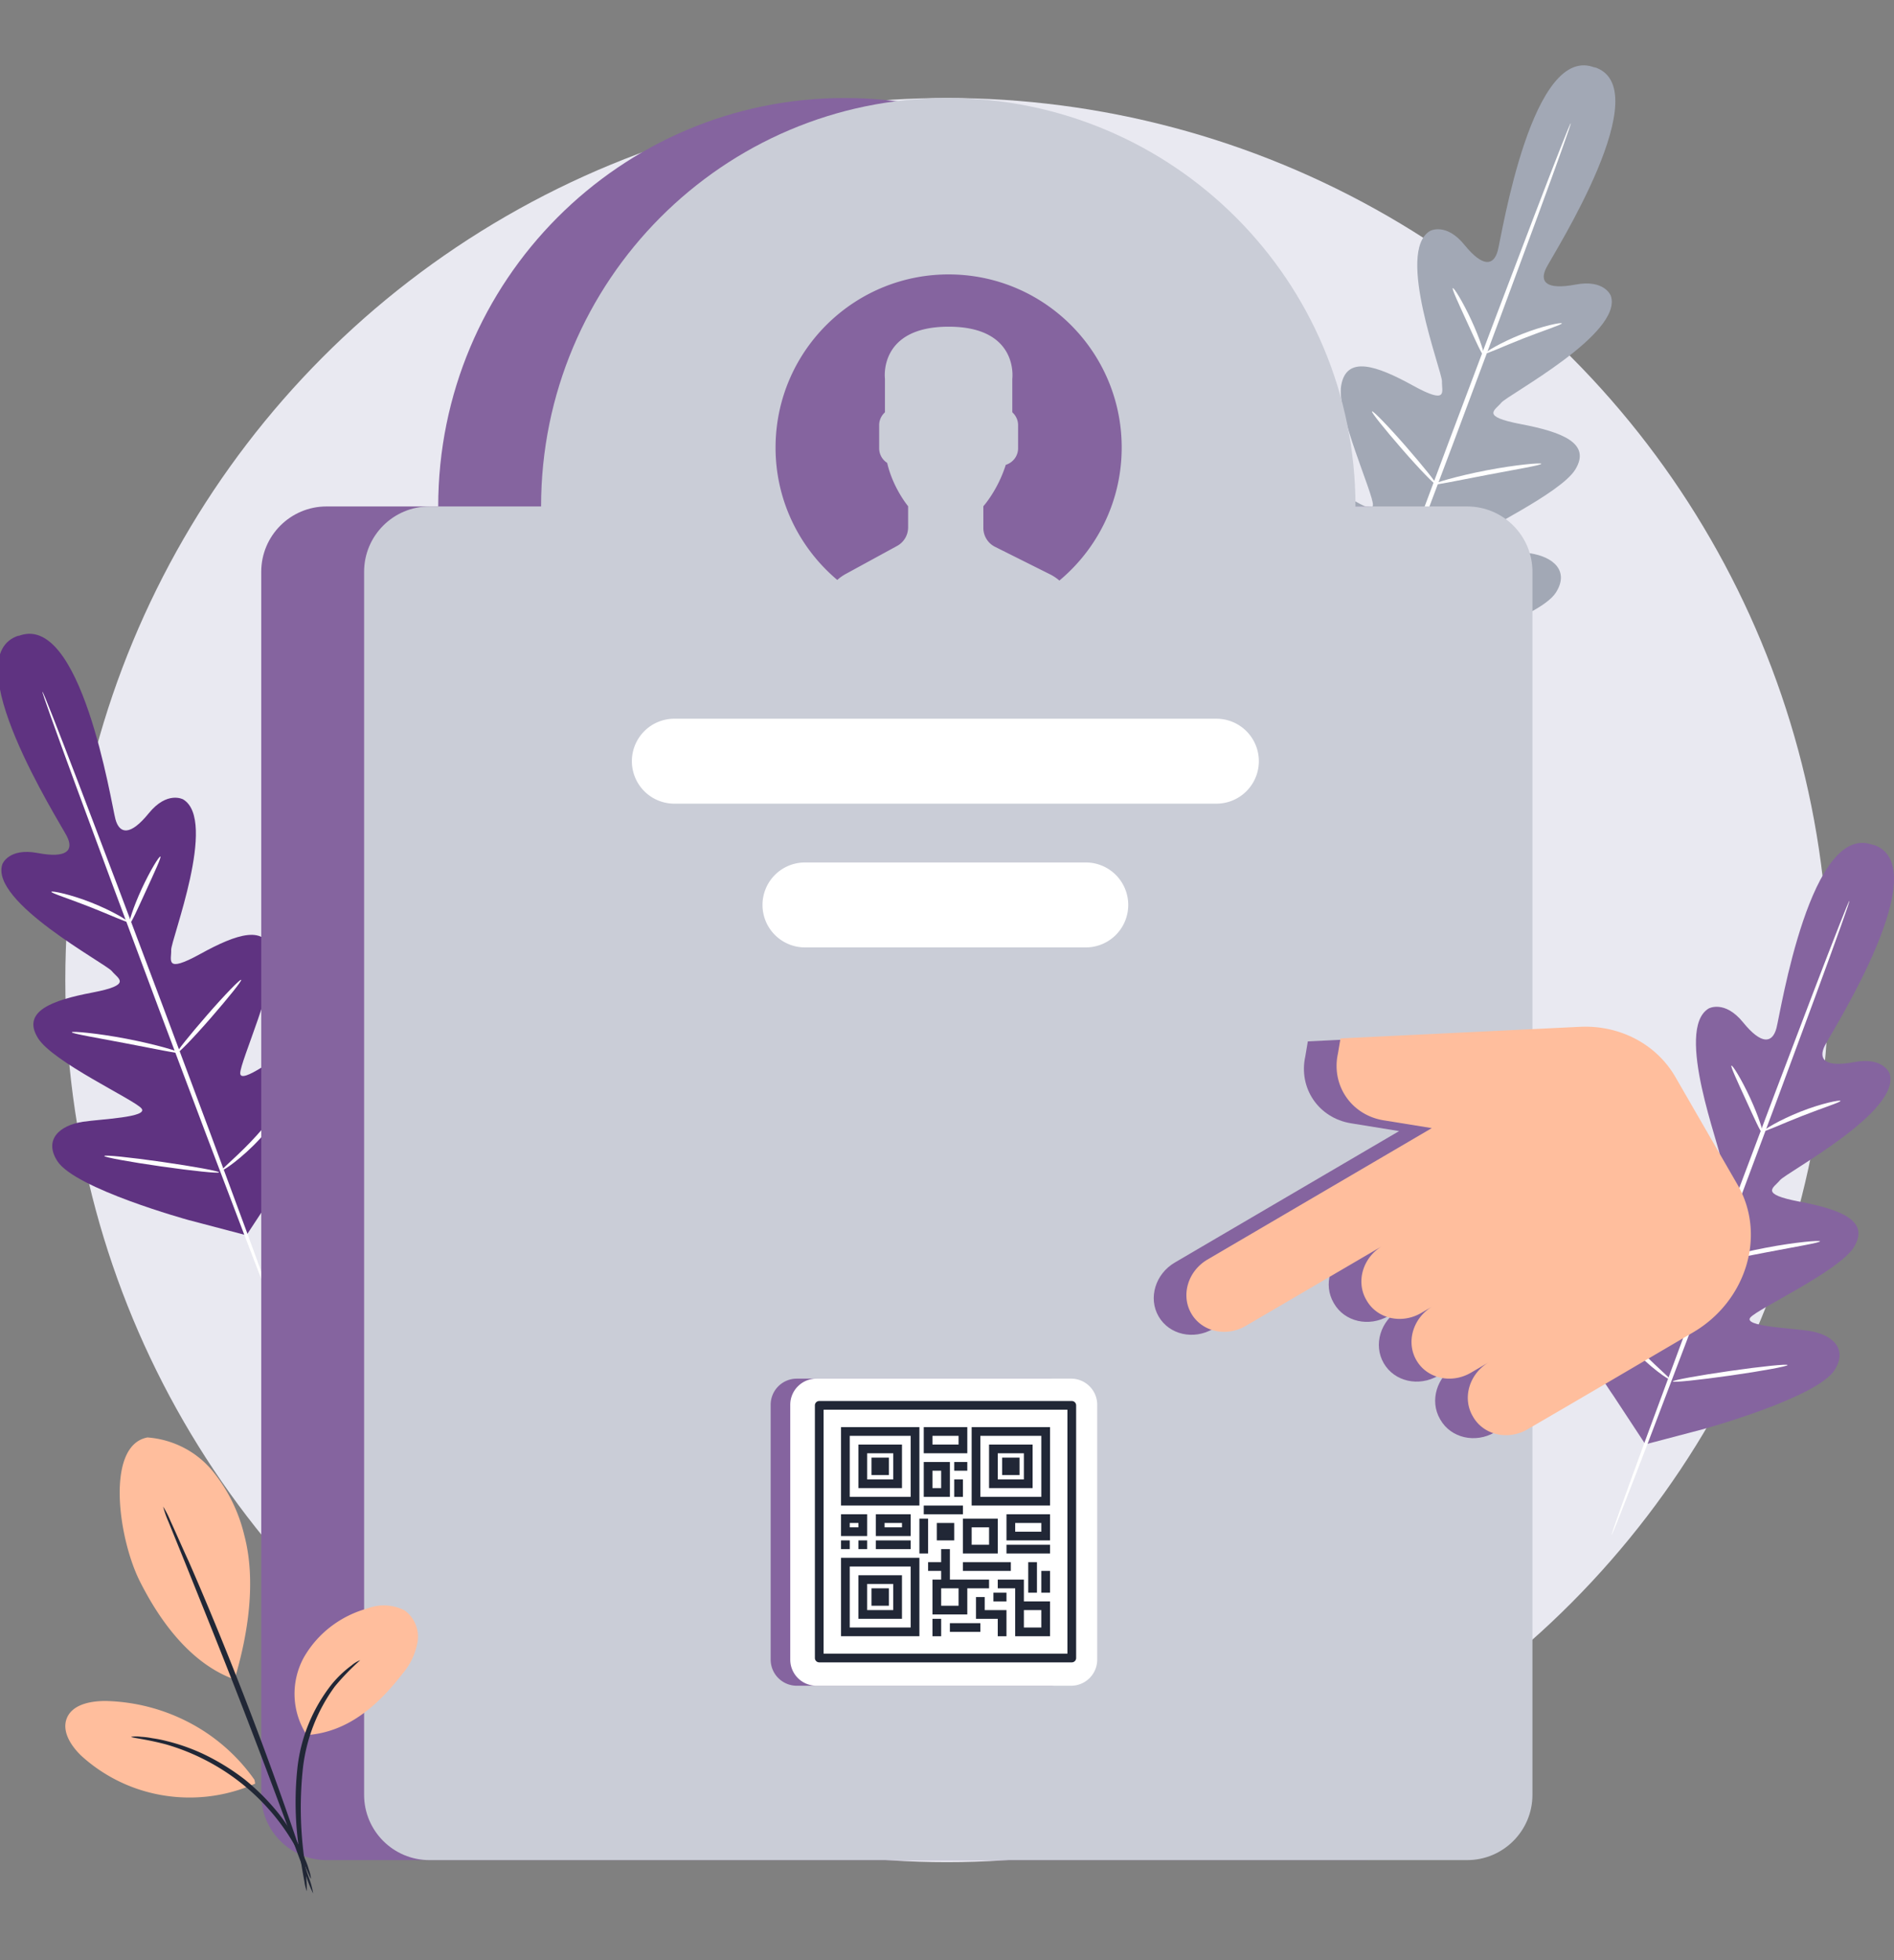 <svg xmlns="http://www.w3.org/2000/svg" fill="none" viewBox="0 0 290 300"><rect x="0" y="0" width="290" height="300" fill="#808080" stroke="none"/><g clip-path="url(#a)"><circle cx="145" cy="150" r="135" fill="#E9E9F1"/><path fill="#5F3381" d="M2.672 97.402c9.724-4.183 14.37 25.633 14.996 27.954.625 2.322 2.278 2.599 5.105-.88 2.827-3.479 5.265-2.132 5.265-2.132 5.32 3.161-1.896 21.558-1.827 23.054.07 1.496-1.07 3.649 4.46.603 5.528-3.046 10.168-4.671 10.974 0 .736 4.25-4.91 16.522-4.862 18.275.048 1.753 5.758-2.653 8.161-4.115 3.112-1.882 6.432-1.753 7.015 2.03.758 4.962-9.363 19.474-9.363 19.474l-4.862 7.391-8.883-2.335s-17.365-4.779-20.08-9.029c-2.085-3.27.34-5.47 3.951-6.011 2.779-.413 10.051-.677 8.947-2.031-1.105-1.353-13.58-7.086-15.865-10.782-2.5-4.061 2.084-5.767 8.335-6.958 6.252-1.192 3.939-2.105 2.987-3.283S-1.579 138.041.36 132.267c0 0 .951-2.559 5.418-1.712 4.466.846 5.556-.407 4.459-2.573-1.098-2.166-17.406-27.751-7.252-30.743"/><path fill="#fff" d="M42.895 202.897c-.188.068-8.488-21.599-18.532-48.389C14.32 127.718 6.304 105.943 6.5 105.875c.194-.068 8.488 21.599 18.538 48.396s18.046 48.559 17.858 48.626z"/><path fill="#fff" d="M19.82 141.39c-.181-.068.562-2.511 1.882-5.361 1.32-2.849 2.68-5.029 2.854-4.934.174.095-.896 2.382-2.194 5.218-1.3 2.837-2.327 5.138-2.542 5.077zm-11.955-4.9c.042-.183 2.862.358 6.127 1.651 3.264 1.293 5.695 2.796 5.598 2.951-.097.156-2.64-1.035-5.862-2.301-3.223-1.266-5.918-2.105-5.863-2.301zm19.231 24.664c-.153-.129 1.924-2.707 4.64-5.828 2.716-3.12 5.036-5.489 5.188-5.367.153.121-1.924 2.707-4.64 5.827-2.715 3.121-5.035 5.497-5.188 5.368z"/><path fill="#fff" d="M10.997 157.981c0-.182 3.8.122 8.377 1.002 4.577.88 8.196 1.977 8.147 2.159-.048.183-3.73-.602-8.286-1.468-4.557-.867-8.287-1.489-8.238-1.693zm4.97 18.94c0-.197 3.987.209 8.842.906 4.855.698 8.765 1.415 8.73 1.605-.034.189-3.98-.217-8.835-.907-4.855-.691-8.765-1.415-8.737-1.604zm18.009 2.192c-.132-.17 2.556-2.275 5.348-5.361 2.792-3.087 4.633-5.923 4.813-5.814.181.108-1.389 3.147-4.271 6.281-2.883 3.134-5.793 5.043-5.89 4.894z"/><path fill="#85649F" d="M286.997 129.402c-9.724-4.183-14.371 25.633-14.996 27.954-.625 2.322-2.278 2.599-5.105-.88-2.827-3.479-5.265-2.132-5.265-2.132-5.321 3.161 1.896 21.558 1.826 23.054-.069 1.496 1.07 3.649-4.459.603-5.529-3.046-10.169-4.671-10.974 0-.737 4.25 4.91 16.522 4.862 18.275-.049 1.753-5.758-2.653-8.162-4.115-3.111-1.882-6.431-1.753-7.015 2.03-.757 4.962 9.363 19.474 9.363 19.474l4.862 7.391 8.884-2.335s17.365-4.779 20.08-9.029c2.084-3.27-.34-5.47-3.952-6.011-2.778-.413-10.05-.677-8.946-2.031 1.104-1.353 13.579-7.086 15.864-10.782 2.501-4.061-2.083-5.767-8.335-6.958-6.251-1.192-3.938-2.105-2.986-3.283.951-1.178 18.705-10.586 16.767-16.36 0 0-.952-2.559-5.418-1.712-4.466.846-5.557-.407-4.459-2.573 1.097-2.166 17.406-27.751 7.251-30.743"/><path fill="#fff" d="M246.774 234.897c.187.068 8.487-21.599 18.531-48.389 10.044-26.79 18.059-48.565 17.865-48.633-.195-.068-8.488 21.599-18.539 48.396-10.05 26.797-18.045 48.559-17.857 48.626z"/><path fill="#fff" d="M269.849 173.39c.181-.068-.562-2.511-1.882-5.361-1.32-2.849-2.681-5.029-2.855-4.934-.173.095.896 2.382 2.195 5.218 1.299 2.837 2.327 5.138 2.542 5.077zm11.954-4.9c-.041-.183-2.861.358-6.126 1.651-3.264 1.293-5.695 2.796-5.598 2.951.097.156 2.639-1.035 5.862-2.301 3.223-1.266 5.918-2.105 5.862-2.301zm-19.23 24.664c.153-.129-1.924-2.707-4.64-5.828-2.716-3.12-5.036-5.489-5.189-5.367-.152.121 1.924 2.707 4.64 5.827 2.716 3.121 5.036 5.497 5.189 5.368z"/><path fill="#fff" d="M278.672 189.981c0-.182-3.8.122-8.377 1.002-4.577.88-8.196 1.977-8.148 2.159.049.183 3.73-.602 8.287-1.468 4.556-.867 8.286-1.489 8.238-1.693zm-4.97 18.94c0-.197-3.987.209-8.842.906-4.855.698-8.766 1.415-8.731 1.605.035.189 3.98-.217 8.835-.907 4.855-.691 8.766-1.415 8.738-1.604zm-18.009 2.192c.132-.17-2.556-2.275-5.348-5.361-2.792-3.087-4.633-5.923-4.814-5.814-.18.108 1.389 3.147 4.272 6.281s5.793 5.043 5.89 4.894z"/><path fill="#A2A8B5" d="M244.328 10.402c-9.724-4.183-14.371 25.633-14.996 27.954-.625 2.322-2.278 2.6-5.105-.88-2.827-3.479-5.265-2.132-5.265-2.132-5.321 3.161 1.896 21.558 1.827 23.054-.07 1.496 1.069 3.649-4.46.603-5.528-3.046-10.168-4.67-10.974 0-.736 4.25 4.911 16.522 4.862 18.275-.048 1.753-5.758-2.653-8.161-4.115-3.112-1.882-6.432-1.753-7.016 2.03-.757 4.962 9.363 19.474 9.363 19.474l4.863 7.391 8.883-2.335s17.365-4.779 20.081-9.03c2.084-3.269-.341-5.469-3.952-6.01-2.779-.413-10.051-.677-8.947-2.03 1.105-1.354 13.579-7.087 15.865-10.783 2.5-4.061-2.084-5.767-8.335-6.958-6.252-1.192-3.939-2.105-2.987-3.283.951-1.178 18.705-10.586 16.767-16.36 0 0-.951-2.559-5.418-1.712-4.466.846-5.556-.407-4.459-2.572 1.098-2.166 17.406-27.752 7.252-30.744"/><path fill="#fff" d="M204.105 115.897c.187.068 8.488-21.599 18.531-48.389 10.044-26.79 18.06-48.565 17.865-48.633-.194-.067-8.488 21.599-18.538 48.396-10.051 26.797-18.046 48.559-17.858 48.626z"/><path fill="#fff" d="M227.181 54.39c.18-.068-.563-2.511-1.883-5.36-1.32-2.85-2.681-5.03-2.855-4.935-.173.095.896 2.382 2.195 5.218 1.299 2.837 2.327 5.138 2.543 5.077zm11.954-4.9c-.042-.183-2.862.358-6.127 1.651-3.264 1.293-5.695 2.796-5.598 2.951.097.156 2.639-1.035 5.862-2.301 3.223-1.266 5.918-2.105 5.863-2.301zm-19.231 24.664c.153-.129-1.924-2.707-4.64-5.828-2.716-3.12-5.036-5.49-5.188-5.367-.153.121 1.924 2.707 4.639 5.827 2.716 3.12 5.036 5.497 5.189 5.368z"/><path fill="#fff" d="M236.003 70.981c0-.182-3.799.122-8.377 1.002-4.577.88-8.196 1.977-8.147 2.16.048.182 3.73-.603 8.286-1.47 4.557-.866 8.287-1.488 8.238-1.692zm-4.97 18.939c0-.196-3.987.21-8.842.907-4.855.698-8.765 1.415-8.731 1.605.035.19 3.98-.217 8.835-.907 4.856-.69 8.766-1.415 8.738-1.605zm-18.009 2.193c.132-.17-2.556-2.275-5.348-5.361-2.792-3.087-4.633-5.923-4.813-5.814-.181.108 1.389 3.147 4.271 6.28 2.883 3.135 5.793 5.044 5.89 4.895z"/><path fill="#85649F" d="M129.307 15c-34.285 0-62.21 27.937-62.21 62.512H50c-5.523 0-10 4.478-10 10v187.176c0 5.523 4.477 10 10 10h158.891c5.522 0 10-4.477 10-10V87.512c0-5.522-4.478-10-10-10h-17.097c0-34.575-27.925-62.512-62.487-62.512z"/><path fill="#CACDD7" d="M145.057 15c-34.285 0-62.21 27.937-62.21 62.512H65.75c-5.523 0-10 4.478-10 10v187.176c0 5.523 4.477 10 10 10h158.891c5.522 0 10-4.477 10-10V87.512c0-5.522-4.478-10-10-10h-17.097c0-34.575-27.925-62.512-62.487-62.512z"/><path fill="#85649F" d="M118 215a4 4 0 014-4h39a4 4 0 014 4v39a4 4 0 01-4 4h-39a4 4 0 01-4-4v-39z"/><path fill="#fff" d="M121 215a4 4 0 014-4h39a4 4 0 014 4v39a4 4 0 01-4 4h-39a4 4 0 01-4-4v-39z"/><path fill="#212736" d="M164.106 214.423h-38.667a.666.666 0 00-.666.667v38.667c0 .368.298.667.666.667h38.667a.667.667 0 00.667-.667V215.09a.667.667 0 00-.667-.667zm-.667 38.667h-37.333v-37.334h37.333v37.334z"/><path fill="#212736" d="M140.774 218.421h-12v12h12v-12zm-1.334 10.667h-9.333v-9.334h9.333v9.334z"/><path fill="#212736" d="M138.107 221.09h-6.666v6.666h6.666v-6.666zm-1.333 5.333h-4v-4h4v4zm24-8.002h-12v12h12v-12zm-1.333 10.667h-9.333v-9.334h9.333v9.334zm-18.667 9.333h-12v12h12v-12zm-1.334 10.667h-9.333v-9.334h9.333v9.334zm-6.666-17.334h-4v3.334h4v-3.334zm-1.334 2.001h-1.333v-.667h1.333v.667zm8-2.001h-5.333v3.334h5.333v-3.334zm-1.333 2.001h-2.667v-.667h2.667v.667zm-9.333 2.001h1.333v1.333h-1.333v-1.333zm2.667 0h1.333v1.333h-1.333v-1.333zm11.998-2.666h2.667v2.667h-2.667v-2.667z"/><path fill="#212736" d="M133.439 223.091h2.666v2.666h-2.666v-2.666zm24.667-2.001h-6.667v6.666h6.667v-6.666zm-1.334 5.333h-4v-4h4v4z"/><path fill="#212736" d="M153.44 223.091h2.666v2.666h-2.666v-2.666zm-15.334 17.999h-6.667v6.666h6.667v-6.666zm-1.334 5.333h-4v-4h4v4z"/><path fill="#212736" d="M133.439 243.09h2.666v2.667h-2.666v-2.667zm14.668-24.669h-6.667v4h6.667v-4zm-1.333 2.667h-4v-1.334h4v1.334zm-1.333 2.67h-4v5.333h4v-5.333zm-1.334 4h-1.333v-2.667h1.333v2.667zm1.999-4h2v1.333h-2v-1.333zm0 2.669h1.333v2.666h-1.333v-2.666zm-4.665 3.998h6v1.333h-6v-1.333zm-.668 2.001h1.333v5.333h-1.333v-5.333zm-6.666 3.333h5.333v1.333h-5.333v-1.333zm13.333 2h5.334v-5.333h-5.334v5.333zm1.334-4h2.666v2.667h-2.666v-2.667zm5.333 1.998h6.667v-4h-6.667v4zm1.334-2.666h4v1.333h-4v-1.333zm-1.334 3.336h6.667v1.333h-6.667v-1.333zm-10.001 5.331h-1.333v5.334h5.333v-4h3.333v-1.334h-6v-4.667h-1.333v2.001h-2v1.333h2v1.333zm2.667 4h-2.667v-2.666h2.667v2.666z"/><path fill="#212736" d="M147.44 239.093h7.334v1.333h-7.334v-1.333zm9.333 2.664h-4v1.334h2.667v7.333h5.333v-5.333h-4v-3.334zm2.667 7.334h-2.667v-2.667h2.667v2.667z"/><path fill="#212736" d="M157.44 239.093h1.333v4.666h-1.333v-4.666zm2 1.332h1.334v3.333h-1.334v-3.333zm-16.666 7.334h1.333v2.667h-1.333v-2.667zm2.666.665h4.667v1.333h-4.667v-1.333zm5.332-3.998h-1.333v3.333h3.333v2.667h1.334v-4h-3.334v-2zm1.335-.668h2v1.334h-2v-1.334z"/><g clip-path="url(#b)"><path fill="#85649F" d="M145.703 42.004c-14.633-.25-26.699 11.41-26.949 26.043-.142 8.297 3.556 15.754 9.444 20.713a7.041 7.041 0 011.257-.894l7.907-4.313a3.23 3.23 0 001.683-2.835v-3.24s-2.321-2.776-3.206-6.633a2.66 2.66 0 01-1.226-2.231v-3.546c0-.78.347-1.477.886-1.965v-5.126S134.446 50 145.249 50s9.75 7.977 9.75 7.977v5.126c.54.488.886 1.185.886 1.965v3.546c0 1.192-.8 2.195-1.886 2.53a19.482 19.482 0 01-2.632 5.304c-.291.41-.563.759-.801 1.03V80.8c0 1.223.691 2.342 1.785 2.888l8.467 4.233a7.05 7.05 0 011.39.932c5.71-4.762 9.399-11.882 9.536-19.9.252-14.633-11.407-26.7-26.041-26.95z"/></g><path fill="#fff" d="M96.75 116.5a6.5 6.5 0 016.5-6.5h83a6.5 6.5 0 110 13h-83a6.5 6.5 0 01-6.5-6.5zm20 22a6.5 6.5 0 016.5-6.5h43a6.5 6.5 0 110 13h-43a6.5 6.5 0 01-6.5-6.5z"/><path fill="#85649F" d="M222.977 208.936c-2.995 1.752-4.11 5.443-2.491 8.246l.065.113c1.615 2.798 5.343 3.655 8.337 1.913 9.795-5.697 10.746-6.274 25.347-14.832 8.198-4.806 11.248-14.917 6.816-22.594l-9.516-16.482c-2.912-5.043-8.515-7.986-14.641-7.691l-36.645 1.775-.384 2.278c-1.079 4.884 2.04 9.455 6.996 10.258l7.368 1.192-34.342 20.117c-2.993 1.752-4.107 5.443-2.489 8.244l.001.002c1.618 2.803 5.359 3.655 8.354 1.903l20.792-12.161c-2.893 1.782-3.947 5.402-2.354 8.161l.069.12c1.619 2.803 5.358 3.656 8.353 1.904l1.746-1.021c-2.996 1.752-4.111 5.443-2.492 8.248l.007.012c1.619 2.803 5.358 3.656 8.353 1.904l2.75-1.609z"/><path fill="#FFBE9D" d="M227.977 208.482c-2.995 1.752-4.11 5.443-2.491 8.246l.065.113c1.615 2.797 5.343 3.655 8.337 1.913 9.795-5.697 10.746-6.274 25.347-14.832 8.198-4.806 11.248-14.917 6.816-22.594l-9.516-16.482c-2.912-5.043-8.515-7.986-14.641-7.691l-36.645 1.775-.384 2.278c-1.079 4.884 2.04 9.455 6.996 10.258l7.368 1.191-34.342 20.117c-2.993 1.753-4.107 5.444-2.489 8.245l.001.002c1.618 2.803 5.359 3.655 8.354 1.903l20.792-12.161c-2.893 1.782-3.947 5.402-2.354 8.161l.069.12c1.619 2.803 5.358 3.656 8.353 1.904l1.746-1.021c-2.996 1.752-4.111 5.443-2.492 8.248l.007.011c1.619 2.804 5.358 3.657 8.353 1.905l2.75-1.609zM22.582 220c1.907.144 3.764.663 5.46 1.525a14.102 14.102 0 014.407 3.492 24.515 24.515 0 014.958 9.956c1.843 6.968.587 15.159-1.494 22.065-7.706-2.756-12.394-10.839-14.523-15.066-3.337-6.689-5.212-20.78 1.192-21.972zm24.388 45.554a11.63 11.63 0 01-1.865-5.87 11.601 11.601 0 011.404-5.991 15.876 15.876 0 014.112-4.717 16.332 16.332 0 015.66-2.808 6.953 6.953 0 015.705.325 5.06 5.06 0 011.644 2.117c.343.836.45 1.747.31 2.637a10.05 10.05 0 01-2.256 4.846c-3.798 4.924-8.406 9.012-14.714 9.461zm-8.008 6.841a28.175 28.175 0 00-9.906-8.714 29.01 29.01 0 00-12.895-3.348c-2.288 0-5.005.511-5.895 2.555-.89 2.043.604 4.351 2.256 5.899a24.488 24.488 0 0012.623 6.018 24.8 24.8 0 0013.928-1.822"/><path fill="#212736" d="M46.995 289.456a5.845 5.845 0 01-.381-1.471 83.906 83.906 0 01-.683-4.057 49.215 49.215 0 01-.366-13.579 25.15 25.15 0 015.228-12.574 16.933 16.933 0 013.05-2.895 4.417 4.417 0 011.32-.79 35.966 35.966 0 00-3.91 4.042 26.277 26.277 0 00-4.862 12.387 56.77 56.77 0 00.128 13.409c.272 1.832.431 3.678.476 5.528z"/><path fill="#212736" d="M24.979 230.589c.448.714.83 1.466 1.144 2.245.683 1.456 1.589 3.577 2.796 6.194 2.304 5.264 5.37 12.604 8.549 20.795a567.633 567.633 0 017.706 21.104c.921 2.725 1.589 4.94 2.129 6.473.295.778.513 1.581.651 2.4a16.847 16.847 0 01-.953-2.307c-.62-1.642-1.414-3.779-2.383-6.38a1294.849 1294.849 0 00-7.945-21.012c-3.178-8.175-6.149-15.484-8.31-20.872-1.033-2.555-1.89-4.645-2.558-6.302a15.383 15.383 0 01-.826-2.338z"/><path fill="#212736" d="M20.091 265.816a5.12 5.12 0 011.494 0c.582.03 1.16.103 1.732.217.76.105 1.514.255 2.256.449a30.167 30.167 0 015.657 2.013 35.019 35.019 0 016.244 3.855 35.176 35.176 0 015.148 5.157 29.507 29.507 0 013.178 5.001c.354.666.661 1.354.922 2.059.229.5.415 1.018.556 1.549a5.1 5.1 0 01.334 1.409c-.16 0-.747-1.936-2.336-4.831a32.98 32.98 0 00-3.258-4.785 33.447 33.447 0 00-11.122-8.81 33.388 33.388 0 00-5.482-2.122c-3.225-.851-5.339-1.006-5.323-1.161z"/></g><defs><clipPath id="a"><path fill="#fff" d="M0 0h290v300H0z"/></clipPath><clipPath id="b"><path fill="#fff" d="M0 0h53v53H0z" transform="translate(118.75 42)"/></clipPath></defs></svg>